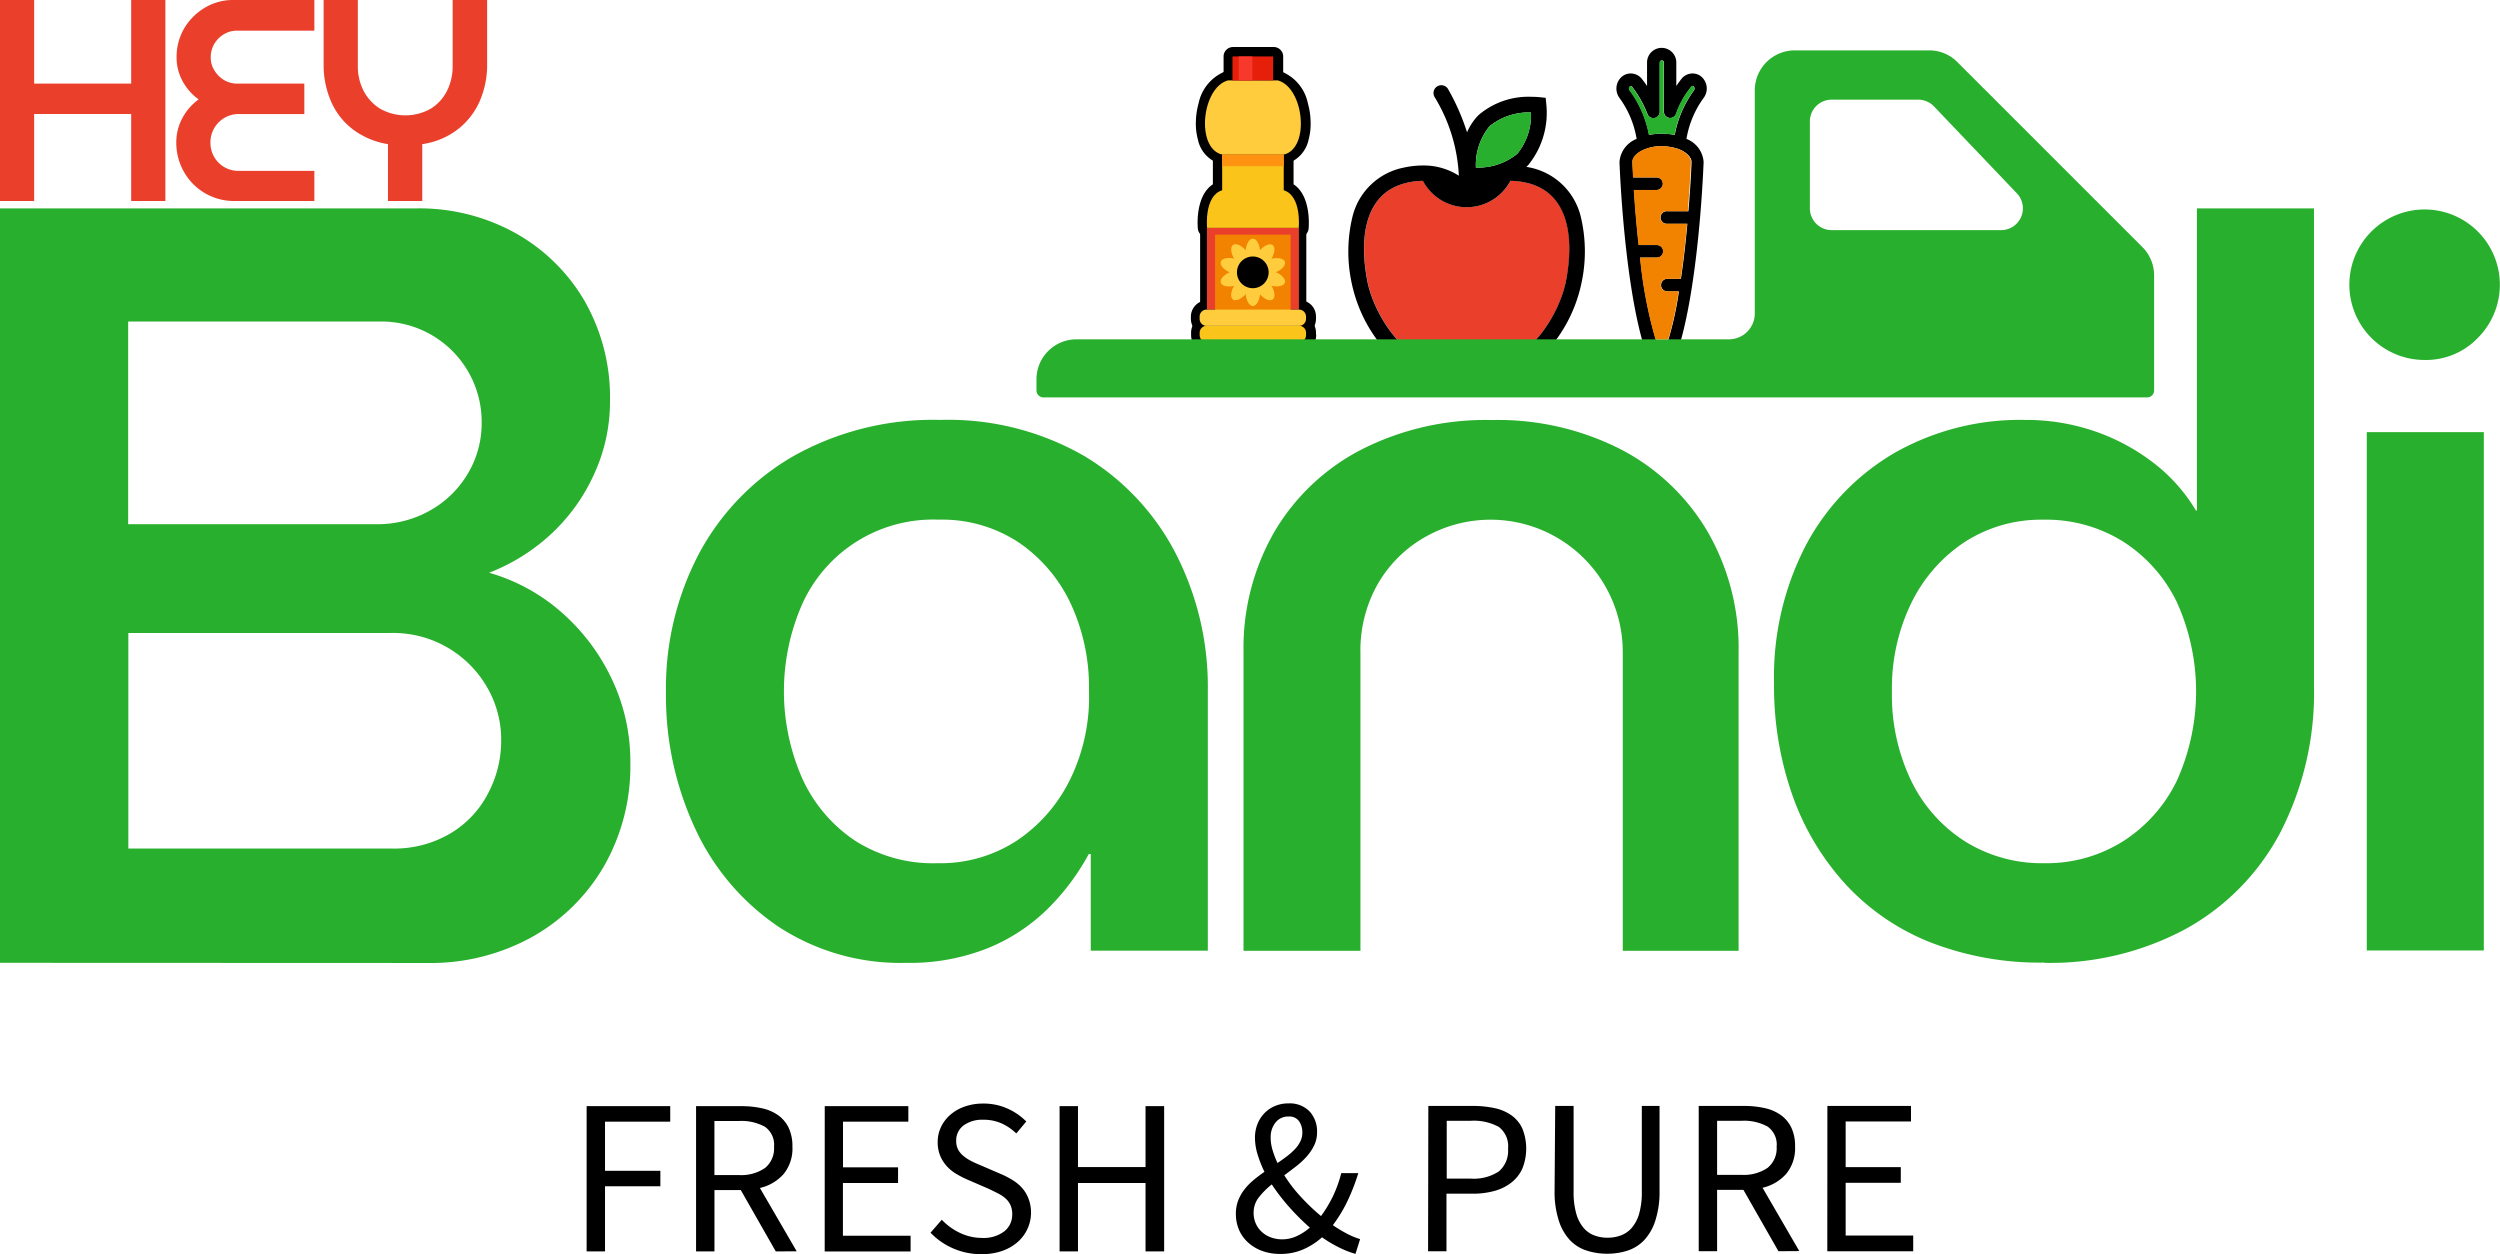 <svg id="HB_Logo" data-name="HB Logo" xmlns="http://www.w3.org/2000/svg" width="59.804" height="30" viewBox="0 0 59.804 30">
  <g id="_1117357728" transform="translate(0)">
    <path id="Path_1" data-name="Path 1" d="M453.66,86.08H456.2v1.871H453.66Z" transform="translate(-424.951 -80.632)"/>
    <path id="Path_2" data-name="Path 2" d="M458.187,59.236V58.38h-1.473v.856c-.437.134-.361.9-.361.9h2.2S458.624,59.37,458.187,59.236Z" transform="translate(-427.469 -54.685)" fill="#ffcc3e"/>
    <path id="Path_3" data-name="Path 3" d="M454.621,55.882v-.63H453.6v.63a.225.225,0,0,1-.171.219c-.146.056-.185.281-.194.454h1.752c-.009-.177-.05-.409-.206-.458A.226.226,0,0,1,454.621,55.882Zm.452-.856v.715c.411.27.368.961.361,1.047a.227.227,0,0,1-.226.219h-2.2a.227.227,0,0,1-.225-.209s-.079-.769.36-1.057v-.715a.226.226,0,0,1,.226-.226h1.473a.226.226,0,0,1,.226.226Z" transform="translate(-424.129 -51.332)"/>
    <path id="Path_4" data-name="Path 4" d="M457.374,30.4h-1.2c-.62.174-.77,1.6-.151,1.77h1.505C458.145,32,457.995,30.574,457.374,30.4Z" transform="translate(-426.791 -28.476)" fill="#ffcc3e"/>
    <path id="Path_5" data-name="Path 5" d="M454.011,27.272h-1.133a.652.652,0,0,0-.307.446,1.345,1.345,0,0,0-.049.327,1.044,1.044,0,0,0,.034.3.363.363,0,0,0,.172.246h1.433a.358.358,0,0,0,.172-.246,1.034,1.034,0,0,0,.034-.3,1.345,1.345,0,0,0-.049-.327A.653.653,0,0,0,454.011,27.272Zm-1.168-.452h1.2a.257.257,0,0,1,.061.009,1.04,1.04,0,0,1,.646.768,1.759,1.759,0,0,1,.065.44,1.488,1.488,0,0,1-.049.43.764.764,0,0,1-.491.561.224.224,0,0,1-.08.015h-1.505a.253.253,0,0,1-.061-.009.758.758,0,0,1-.509-.568,1.468,1.468,0,0,1-.05-.43,1.765,1.765,0,0,1,.065-.44,1.049,1.049,0,0,1,.627-.761A.226.226,0,0,1,452.844,26.82Z" transform="translate(-423.463 -25.123)"/>
    <path id="Path_6" data-name="Path 6" d="M466.08,21.34h.974v.573h-.974Z" transform="translate(-436.585 -19.99)" fill="#ffcc3e"/>
    <path id="Path_7" data-name="Path 7" d="M462.736,17.77h.974a.226.226,0,0,1,.226.226v.573a.226.226,0,0,1-.226.226h-.974a.226.226,0,0,1-.226-.226V18A.226.226,0,0,1,462.736,17.77Zm.747.452h-.521v.122h.521Z" transform="translate(-433.24 -16.645)"/>
    <path id="Path_8" data-name="Path 8" d="M457.289,129.32H455.77v.779a.267.267,0,0,0,.263.272h.142a.451.451,0,0,1,.633-.079.425.425,0,0,1,.079.079h.047a.451.451,0,0,1,.633-.079.47.47,0,0,1,.08.079h.142a.267.267,0,0,0,.263-.272h0v-.778Z" transform="translate(-426.926 -121.136)" fill="#ffcc3e"/>
    <path id="Path_9" data-name="Path 9" d="M456.2,129.534a.167.167,0,0,1-.161.175h-2.224a.168.168,0,0,1-.161-.175v-.039a.168.168,0,0,1,.161-.175h2.224a.167.167,0,0,1,.161.175Z" transform="translate(-424.948 -121.136)" fill="#ffcc3e"/>
    <path id="Path_10" data-name="Path 10" d="M456.2,123.366a.168.168,0,0,1-.161.175h-2.224a.168.168,0,0,1-.161-.175v-.041a.168.168,0,0,1,.161-.175h2.224a.167.167,0,0,1,.161.175Z" transform="translate(-424.948 -115.357)" fill="#ffcc3e"/>
    <path id="Path_11" data-name="Path 11" d="M453.1,119.964a.392.392,0,0,1-.1.255.4.4,0,0,1-.273.127h-2.233a.2.2,0,0,1-.039,0,.394.394,0,0,1-.347-.4v-.061a.389.389,0,0,1,.1-.254.4.4,0,0,1,.272-.127c.74-.013,1.493,0,2.234,0a.264.264,0,0,1,.039,0,.393.393,0,0,1,.242.124h0a.388.388,0,0,1,.1.273Z" transform="translate(-421.615 -111.936)"/>
    <path id="Path_12" data-name="Path 12" d="M456.2,117.234a.169.169,0,0,1-.161.176h-2.224a.169.169,0,0,1-.161-.176v-.039a.168.168,0,0,1,.161-.175h2.224a.167.167,0,0,1,.161.175Z" transform="translate(-424.948 -109.614)" fill="#ffcc3e"/>
    <path id="Path_13" data-name="Path 13" d="M453.095,113.872a.391.391,0,0,1-.1.254h0a.4.4,0,0,1-.273.127h-2.233a.258.258,0,0,1-.038,0,.394.394,0,0,1-.245-.126l-.016-.02a.393.393,0,0,1-.087-.253V113.8a.393.393,0,0,1,.368-.382c.016-.008,2.035,0,2.241,0a.2.2,0,0,1,.039,0,.393.393,0,0,1,.244.124.388.388,0,0,1,.1.272A.369.369,0,0,1,453.095,113.872Z" transform="translate(-421.615 -106.234)"/>
    <path id="Path_14" data-name="Path 14" d="M456.23,86.11h2.2v1.956h-2.2Z" transform="translate(-427.358 -80.661)" fill="#ea3f2b"/>
    <path id="Path_15" data-name="Path 15" d="M458,59.236V58.38h-1.473v.856c-.437.134-.361.9-.361.9h2.193S458.435,59.37,458,59.236Z" transform="translate(-427.291 -54.685)" fill="#fac41a"/>
    <path id="Path_16" data-name="Path 16" d="M457.191,30.4h-1.2c-.619.174-.769,1.6-.151,1.77h1.506C457.962,32,457.811,30.574,457.191,30.4Z" transform="translate(-426.62 -28.476)" fill="#ffcc3e"/>
    <path id="Path_17" data-name="Path 17" d="M461.95,58.37h1.473v.28H461.95Z" transform="translate(-432.716 -54.676)" fill="#ff9210"/>
    <path id="Path_18" data-name="Path 18" d="M465.89,21.34h.973v.573h-.973Z" transform="translate(-436.407 -19.99)" fill="#e51f0a"/>
    <path id="Path_19" data-name="Path 19" d="M468.23,21.34h.328v.573h-.328Z" transform="translate(-438.599 -19.99)" fill="#f7392b"/>
    <path id="Path_20" data-name="Path 20" d="M459.31,88.71h1.806v1.812H459.31Z" transform="translate(-430.243 -83.096)" fill="#f28300"/>
    <path id="Path_21" data-name="Path 21" d="M471.151,90.564c0,.2-.079.355-.175.355s-.176-.158-.176-.355.078-.354.176-.354S471.151,90.366,471.151,90.564Z" transform="translate(-441.006 -84.501)" fill="#ffcc3e"/>
    <path id="Path_22" data-name="Path 22" d="M465.79,92.508c.116.159.145.331.067.39s-.237-.025-.351-.184-.146-.334-.066-.391S465.676,92.35,465.79,92.508Z" transform="translate(-435.944 -86.464)" fill="#ffcc3e"/>
    <path id="Path_23" data-name="Path 23" d="M461.8,97.571c.186.06.313.184.284.277s-.2.117-.392.057-.313-.185-.284-.278S461.612,97.509,461.8,97.571Z" transform="translate(-432.204 -91.365)" fill="#ffcc3e"/>
    <path id="Path_24" data-name="Path 24" d="M461.671,101.984c.186-.061.362-.035.392.058s-.095.217-.284.277-.363.035-.392-.057S461.484,102.044,461.671,101.984Z" transform="translate(-432.184 -95.499)" fill="#ffcc3e"/>
    <path id="Path_25" data-name="Path 25" d="M465.5,104.052c.115-.158.273-.24.351-.184s.048.232-.067.39-.272.242-.351.184S465.385,104.21,465.5,104.052Z" transform="translate(-435.939 -97.278)" fill="#ffcc3e"/>
    <path id="Path_26" data-name="Path 26" d="M470.8,104.785c0-.2.078-.355.176-.355s.176.159.176.355-.079.356-.176.356S470.8,104.981,470.8,104.785Z" transform="translate(-441.006 -97.821)" fill="#ffcc3e"/>
    <path id="Path_27" data-name="Path 27" d="M473.888,104.238c-.115-.159-.145-.332-.066-.39s.237.025.351.184.145.334.067.39S474,104.4,473.888,104.238Z" transform="translate(-443.795 -97.258)" fill="#ffcc3e"/>
    <path id="Path_28" data-name="Path 28" d="M475.233,102.318c-.186-.061-.313-.184-.284-.277s.206-.118.392-.058.314.185.284.277S475.419,102.378,475.233,102.318Z" transform="translate(-444.888 -95.499)" fill="#ffcc3e"/>
    <path id="Path_29" data-name="Path 29" d="M475.345,97.921c-.186.061-.361.035-.392-.056s.095-.217.284-.277.363-.035.392.057S475.531,97.86,475.345,97.921Z" transform="translate(-444.892 -91.381)" fill="#ffcc3e"/>
    <path id="Path_30" data-name="Path 30" d="M474.177,92.715c-.116.159-.273.241-.351.184s-.047-.232.066-.39.273-.241.351-.184S474.293,92.556,474.177,92.715Z" transform="translate(-443.8 -86.464)" fill="#ffcc3e"/>
    <path id="Path_31" data-name="Path 31" d="M468.338,97.3a.379.379,0,1,1-.379-.378A.379.379,0,0,1,468.338,97.3Z" transform="translate(-437.99 -90.786)"/>
    <path id="Path_32" data-name="Path 32" d="M457.051,129.32h-1.521v.779a.268.268,0,0,0,.263.272h.142a.451.451,0,0,1,.633-.079.474.474,0,0,1,.08.079h.047a.464.464,0,0,0,.356-.174.473.473,0,0,0,.356.174h.142a.268.268,0,0,0,.263-.272v-.778Z" transform="translate(-426.702 -121.136)" fill="#ff9210"/>
    <path id="Path_33" data-name="Path 33" d="M456.013,129.534a.168.168,0,0,1-.161.175h-2.224a.168.168,0,0,1-.16-.175v-.039a.168.168,0,0,1,.16-.175h2.224a.168.168,0,0,1,.161.175Z" transform="translate(-424.77 -121.136)" fill="#ffcc3e"/>
    <path id="Path_34" data-name="Path 34" d="M456.013,123.366a.168.168,0,0,1-.161.175h-2.224a.168.168,0,0,1-.16-.175v-.041a.168.168,0,0,1,.16-.175h2.224a.168.168,0,0,1,.161.175Z" transform="translate(-424.77 -115.357)" fill="#fac41a"/>
    <path id="Path_35" data-name="Path 35" d="M456.012,117.234a.169.169,0,0,1-.161.176h-2.224a.168.168,0,0,1-.16-.176v-.039a.168.168,0,0,1,.16-.175h2.224a.168.168,0,0,1,.161.175Z" transform="translate(-424.77 -109.614)" fill="#ffcc3e"/>
    <path id="Path_36" data-name="Path 36" d="M258.221,169.3a3.336,3.336,0,0,0,1.91-.547,3.738,3.738,0,0,0,1.277-1.483,4.484,4.484,0,0,0,.438-2.1,4.737,4.737,0,0,0-.438-2.082,3.63,3.63,0,0,0-1.24-1.459,3.328,3.328,0,0,0-1.921-.547,3.432,3.432,0,0,0-3.26,2.018,5.184,5.184,0,0,0,0,4.172,3.558,3.558,0,0,0,1.253,1.483A3.461,3.461,0,0,0,258.221,169.3Zm-.753,2.384a5.323,5.323,0,0,1-3.065-.875,5.722,5.722,0,0,1-1.982-2.347,7.518,7.518,0,0,1-.694-3.248,6.907,6.907,0,0,1,.79-3.319,5.908,5.908,0,0,1,2.262-2.335,6.822,6.822,0,0,1,3.514-.864,6.517,6.517,0,0,1,3.441.864,5.835,5.835,0,0,1,2.189,2.335,6.974,6.974,0,0,1,.766,3.271v6.226h-2.8v-2.311h-.048a5.594,5.594,0,0,1-.949,1.278,4.422,4.422,0,0,1-1.435.961,5.036,5.036,0,0,1-1.994.364Z" transform="translate(-235.796 -148.651)" fill="#28af2d" fill-rule="evenodd"/>
    <path id="Path_37" data-name="Path 37" d="M470,171.4v-7.15a5.572,5.572,0,0,1,.73-2.858,5.158,5.158,0,0,1,2.068-1.97,6.543,6.543,0,0,1,3.138-.718,6.467,6.467,0,0,1,3.122.718,5.169,5.169,0,0,1,2.054,1.97,5.57,5.57,0,0,1,.731,2.858v7.15h-2.771v-7.126a3.163,3.163,0,0,0-4.706-2.784,3.022,3.022,0,0,0-1.144,1.118,3.209,3.209,0,0,0-.425,1.666V171.4Z" transform="translate(-440.253 -148.656)" fill="#28af2d" fill-rule="evenodd"/>
    <path id="Path_38" data-name="Path 38" d="M677.07,94.453a3.467,3.467,0,0,1-1.9-.52,3.547,3.547,0,0,1-1.288-1.447,4.731,4.731,0,0,1-.463-2.14,4.663,4.663,0,0,1,.463-2.116,3.674,3.674,0,0,1,1.277-1.46,3.365,3.365,0,0,1,1.885-.534,3.475,3.475,0,0,1,1.9.52,3.553,3.553,0,0,1,1.289,1.448,5.188,5.188,0,0,1,0,4.28,3.551,3.551,0,0,1-1.289,1.447A3.43,3.43,0,0,1,677.07,94.453Zm0,2.384a6.843,6.843,0,0,0,3.356-.8,5.64,5.64,0,0,0,2.274-2.3,7.3,7.3,0,0,0,.815-3.539V78.79h-2.8v7.225h-.025a4.017,4.017,0,0,0-1.021-1.144,4.912,4.912,0,0,0-1.41-.754,5.065,5.065,0,0,0-1.656-.268,6.078,6.078,0,0,0-3.123.79,5.587,5.587,0,0,0-2.115,2.2,6.821,6.821,0,0,0-.766,3.307,7.854,7.854,0,0,0,.45,2.712,6.226,6.226,0,0,0,1.289,2.129,5.533,5.533,0,0,0,2.031,1.371,7.244,7.244,0,0,0,2.7.473Z" transform="translate(-628.161 -73.804)" fill="#28af2d" fill-rule="evenodd"/>
    <path id="Path_39" data-name="Path 39" d="M889.966,82.846a1.8,1.8,0,1,1,1.278-.535,1.718,1.718,0,0,1-1.278.535Zm-1.386,1.726h2.8v12.4h-2.8Zm0,12.4v0Z" transform="translate(-831.963 -74.235)" fill="#28af2d" fill-rule="evenodd"/>
    <path id="Path_40" data-name="Path 40" d="M628.606,133.43l-.026.072C628.589,133.477,628.6,133.455,628.606,133.43Z" transform="translate(-588.801 -124.986)" fill="#e78c47" fill-rule="evenodd"/>
    <path id="Path_41" data-name="Path 41" d="M613.111,18.841a.326.326,0,0,0-.254-.1.341.341,0,0,0-.254.137c-.041.053-.08.107-.117.163v-.563a.349.349,0,0,0-.7,0v.563c-.036-.056-.076-.11-.118-.163a.339.339,0,0,0-.254-.137.327.327,0,0,0-.256.1.377.377,0,0,0-.032.484,2.3,2.3,0,0,1,.411.981.641.641,0,0,0-.41.549v.006c.005.156.145,3.845.876,5.131a.149.149,0,0,0,.26,0c.731-1.286.87-4.975.876-5.131v-.006a.64.64,0,0,0-.41-.549,2.3,2.3,0,0,1,.411-.981.374.374,0,0,0-.032-.486h0Zm-.343,3.195h-.5a.15.15,0,1,0-.017.3h.5c-.037.41-.087.865-.154,1.317h-.325a.15.15,0,0,0,0,.3h.277a7.945,7.945,0,0,1-.406,1.622,10.568,10.568,0,0,1-.52-2.43h.392a.15.15,0,0,0,.017-.3h-.443c-.056-.5-.092-.963-.115-1.317h.542a.15.15,0,0,0,0-.3h-.56c-.012-.216-.017-.352-.018-.373,0-.116.123-.237.32-.31a1.031,1.031,0,0,1,.386-.065,1.322,1.322,0,0,1,.387.065c.2.073.318.2.32.31,0,.043-.02.524-.075,1.183Zm-1.392-2.986c.021-.023.047,0,.057.013a2.618,2.618,0,0,1,.364.649.151.151,0,0,0,.2.084.149.149,0,0,0,.094-.138V18.478a.049.049,0,0,1,.1,0v1.178a.148.148,0,0,0,.122.146.152.152,0,0,0,.167-.092,2.074,2.074,0,0,1,.364-.649c.036-.036.051-.02.057-.013a.078.078,0,0,1,.007.1,2.592,2.592,0,0,0-.459,1.063,1.572,1.572,0,0,0-.615,0,2.59,2.59,0,0,0-.457-1.063.078.078,0,0,1,.006-.1Z" transform="translate(-572.386 -16.983)" fill-rule="evenodd"/>
    <path id="Path_42" data-name="Path 42" d="M530.208,73.894l-.1-.034C530.141,73.871,530.173,73.883,530.208,73.894Z" transform="translate(-496.562 -69.186)" fill="#c46451" fill-rule="evenodd"/>
    <path id="Path_43" data-name="Path 43" d="M583.11,68.08l.1.047Z" transform="translate(-546.208 -63.772)" fill="#7db996" fill-rule="evenodd"/>
    <path id="Path_44" data-name="Path 44" d="M583.674,68.83l-.073.027Z" transform="translate(-546.667 -64.474)" fill="#7db996" fill-rule="evenodd"/>
    <path id="Path_45" data-name="Path 45" d="M581.26,67.29l.1.04C581.325,67.316,581.3,67.3,581.26,67.29Z" transform="translate(-544.475 -63.032)" fill="#7db996" fill-rule="evenodd"/>
    <line id="Line_1" data-name="Line 1" x2="0.097" y2="0.037" transform="translate(36.668 4.213)" fill="none"/>
    <line id="Line_2" data-name="Line 2" x1="0.026" y1="0.006" transform="translate(33.894 4.436)" fill="none"/>
    <line id="Line_3" data-name="Line 3" x1="0.013" y1="0.004" transform="translate(33.814 4.416)" fill="none"/>
    <line id="Line_4" data-name="Line 4" x1="0.022" y1="0.006" transform="translate(33.741 4.394)" fill="none"/>
    <line id="Line_5" data-name="Line 5" x1="0.018" y1="0.006" transform="translate(33.682 4.374)" fill="none"/>
    <line id="Line_6" data-name="Line 6" x1="0.025" y1="0.004" transform="translate(34.053 4.468)" fill="none"/>
    <path id="Path_46" data-name="Path 46" d="M577.85,66.04c.032.011.062.021.1.034C577.912,66.061,577.881,66.051,577.85,66.04Z" transform="translate(-541.281 -61.861)" fill="#7db996" fill-rule="evenodd"/>
    <line id="Line_7" data-name="Line 7" x1="0.029" y1="0.006" transform="translate(33.968 4.452)" fill="none"/>
    <path id="Path_47" data-name="Path 47" d="M573.1,64.69l.081.02A.73.73,0,0,0,573.1,64.69Z" transform="translate(-536.832 -60.596)" fill="#7db996" fill-rule="evenodd"/>
    <line id="Line_8" data-name="Line 8" x2="0.047" y2="0.004" transform="translate(35.753 4.01)" fill="none"/>
    <line id="Line_9" data-name="Line 9" x2="0.05" y2="0.005" transform="translate(35.807 4.015)" fill="none"/>
    <line id="Line_10" data-name="Line 10" x1="0.04" y1="0.003" transform="translate(35.706 4.007)" fill="none"/>
    <line id="Line_11" data-name="Line 11" x2="0.034" transform="translate(35.671 4.006)" fill="none"/>
    <path id="Path_48" data-name="Path 48" d="M566.72,63.55a.486.486,0,0,1,.058.007A.472.472,0,0,0,566.72,63.55Z" transform="translate(-530.856 -59.528)" fill="#7db996" fill-rule="evenodd"/>
    <line id="Line_12" data-name="Line 12" y1="0.021" x2="0.068" transform="translate(36.847 4.389)" fill="none"/>
    <line id="Line_13" data-name="Line 13" x2="0.066" y2="0.011" transform="translate(36.01 4.042)" fill="none"/>
    <path id="Path_49" data-name="Path 49" d="M574.46,65.03l.088.025Z" transform="translate(-538.106 -60.915)" fill="#7db996" fill-rule="evenodd"/>
    <line id="Line_14" data-name="Line 14" x2="0.077" y2="0.016" transform="translate(36.175 4.072)" fill="none"/>
    <path id="Path_50" data-name="Path 50" d="M517.347,72.661a.956.956,0,0,1,1.446,0c.8,0,1.5-1.125,1.652-1.9.2-1,.091-2.125-.949-2.357a1.732,1.732,0,0,0-.379-.045,1.183,1.183,0,0,1-2.093,0,1.732,1.732,0,0,0-.379.045c-1.04.232-1.145,1.356-.949,2.357C515.847,71.536,516.546,72.661,517.347,72.661Z" transform="translate(-482.984 -64.034)" fill="#ea3f2b" fill-rule="evenodd"/>
    <path id="Path_51" data-name="Path 51" d="M515.246,35.319a1.578,1.578,0,0,0-1.215-1.147l-.079-.016c.016-.014.032-.028.047-.044a1.982,1.982,0,0,0,.43-1.455l-.015-.151-.152-.016c-.007,0-.075-.008-.182-.008a1.835,1.835,0,0,0-1.273.438,1.345,1.345,0,0,0-.274.411,5.376,5.376,0,0,0-.452-1.031.187.187,0,0,0-.326.184,3.967,3.967,0,0,1,.582,1.885,1.549,1.549,0,0,0-.86-.244h0a2.106,2.106,0,0,0-.461.051A1.576,1.576,0,0,0,509.8,35.32a3.551,3.551,0,0,0-.02,1.647,3.5,3.5,0,0,0,.654,1.4,2.445,2.445,0,0,0,.586.554,1.416,1.416,0,0,0,.779.249,1.273,1.273,0,0,1,1.446,0,1.416,1.416,0,0,0,.779-.249,2.427,2.427,0,0,0,.586-.555,3.49,3.49,0,0,0,.654-1.4A3.564,3.564,0,0,0,515.246,35.319Zm-4.148-.782a1.727,1.727,0,0,1,.379-.045,1.183,1.183,0,0,0,2.093,0,1.728,1.728,0,0,1,.379.045c1.04.232,1.145,1.356.949,2.357-.152.774-.851,1.9-1.652,1.9a.956.956,0,0,0-1.446,0c-.8,0-1.5-1.125-1.652-1.9C509.953,35.893,510.059,34.77,511.1,34.537Zm2.964-1.681a1.465,1.465,0,0,1-.328.99,1.487,1.487,0,0,1-.99.328,1.469,1.469,0,0,1,.329-.99A1.486,1.486,0,0,1,514.063,32.857Z" transform="translate(-477.439 -30.166)" fill-rule="evenodd"/>
    <path id="Path_52" data-name="Path 52" d="M558.89,43.5a1.464,1.464,0,0,0,.328-.99,1.486,1.486,0,0,0-.989.328,1.469,1.469,0,0,0-.329.99A1.487,1.487,0,0,0,558.89,43.5Z" transform="translate(-522.594 -39.82)" fill="#28af2d" fill-rule="evenodd"/>
    <path id="Path_53" data-name="Path 53" d="M570.17,64.07l.074.015C570.22,64.079,570.195,64.074,570.17,64.07Z" transform="translate(-534.087 -60.015)" fill="#7db996" fill-rule="evenodd"/>
    <line id="Line_15" data-name="Line 15" x2="0.063" y2="0.009" transform="translate(35.934 4.031)" fill="none"/>
    <line id="Line_16" data-name="Line 16" x2="0.089" y2="0.027" transform="translate(36.464 4.146)" fill="none"/>
    <path id="Path_54" data-name="Path 54" d="M418.247,23.728,413.818,19.3a.945.945,0,0,0-.675-.279h-3.214a.958.958,0,0,0-.956.955v5.339a.618.618,0,0,1-.618.618H392.746a.957.957,0,0,0-.956.956v.266a.168.168,0,0,0,.168.168h26.4a.168.168,0,0,0,.168-.168h0V24.4A.959.959,0,0,0,418.247,23.728Zm-4.988-3.368a.524.524,0,0,0-.375-.16h-2.071a.521.521,0,0,0-.522.52V22.8a.522.522,0,0,0,.522.521h4.06a.521.521,0,0,0,.374-.876Z" transform="translate(-366.996 -17.816)" fill="#28af2d" fill-rule="evenodd"/>
    <path id="Path_55" data-name="Path 55" d="M3.068,86.323H9a2.556,2.556,0,0,0,1.3-.335,2.419,2.419,0,0,0,.9-.89,2.341,2.341,0,0,0,.322-1.2,2.4,2.4,0,0,0-2.369-2.424H3.066l0,4.847ZM0,96.815V78.768H9.951a4.746,4.746,0,0,1,2.385.594,4.4,4.4,0,0,1,1.65,1.624,4.647,4.647,0,0,1,.606,2.4,4.137,4.137,0,0,1-.374,1.726A4.453,4.453,0,0,1,13.2,86.542a4.646,4.646,0,0,1-1.5.942,4.485,4.485,0,0,1,1.74.953,4.886,4.886,0,0,1,1.2,1.6,4.588,4.588,0,0,1,.439,1.987A4.823,4.823,0,0,1,14.45,94.5a4.56,4.56,0,0,1-1.728,1.7,5.017,5.017,0,0,1-2.514.619L0,96.815Zm3.068-2.733H9.384a2.642,2.642,0,0,0,1.366-.348,2.381,2.381,0,0,0,.916-.954,2.682,2.682,0,0,0,.323-1.278,2.5,2.5,0,0,0-.336-1.277,2.592,2.592,0,0,0-2.318-1.3H3.07v5.157l0,0Z" transform="translate(0 -73.783)" fill="#28af2d" fill-rule="evenodd"/>
    <path id="Path_56" data-name="Path 56" d="M9.281,4.808V3.448a1.9,1.9,0,0,1-.821-.339,1.672,1.672,0,0,1-.532-.663,2.176,2.176,0,0,1-.186-.921V0h.818v1.58a1.268,1.268,0,0,0,.137.591,1.1,1.1,0,0,0,.392.427,1.227,1.227,0,0,0,1.218,0,1.057,1.057,0,0,0,.387-.427,1.292,1.292,0,0,0,.134-.591V0h.825V1.525a2.166,2.166,0,0,1-.189.921,1.732,1.732,0,0,1-.536.665,1.8,1.8,0,0,1-.827.337V4.808ZM0,4.808V0H.817V2H3.138V0h.818V4.808H3.138V2.727H.817V4.808H0Zm5.612,0a1.37,1.37,0,0,1-1.213-.7,1.407,1.407,0,0,1-.182-.7,1.223,1.223,0,0,1,.14-.573,1.308,1.308,0,0,1,.395-.457,1.293,1.293,0,0,1-.391-.45,1.177,1.177,0,0,1-.137-.552A1.36,1.36,0,0,1,4.406.679,1.4,1.4,0,0,1,4.9.185,1.3,1.3,0,0,1,5.584,0H7.52V.733H5.673a.6.6,0,0,0-.316.086.653.653,0,0,0-.23.23.628.628,0,0,0-.086.33.574.574,0,0,0,.09.309.68.68,0,0,0,.233.23A.62.62,0,0,0,5.687,2H7.28v.728H5.728a.676.676,0,0,0-.694.658v.029a.677.677,0,0,0,.085.332.663.663,0,0,0,.594.34H7.52v.721Z" transform="translate(0)" fill="#ea3f2b" fill-rule="evenodd"/>
    <path id="Path_57" data-name="Path 57" d="M221.75,417.193h2v.371H222.19v1.176h1.324v.37H222.19v1.557h-.44Zm3.057,1.648h.583a1.007,1.007,0,0,0,.625-.167.6.6,0,0,0,.218-.506.525.525,0,0,0-.218-.482,1.171,1.171,0,0,0-.625-.138h-.583Zm1.468,1.827-.837-1.467h-.63v1.467h-.44v-3.475h1.086a2.243,2.243,0,0,1,.49.051,1.044,1.044,0,0,1,.387.166.79.79,0,0,1,.252.3,1.033,1.033,0,0,1,.09.455.959.959,0,0,1-.211.652,1.077,1.077,0,0,1-.567.333l.88,1.515Zm1.171-3.475h2v.371h-1.563v1.092H229.2v.376h-1.319v1.261H229.5v.376h-2.055Zm2.8,2.717a1.446,1.446,0,0,0,.437.316,1.213,1.213,0,0,0,.522.119.82.82,0,0,0,.535-.156.506.506,0,0,0,.191-.411.518.518,0,0,0-.045-.225.5.5,0,0,0-.122-.159.905.905,0,0,0-.183-.119c-.07-.035-.146-.073-.228-.111l-.5-.217a2.376,2.376,0,0,1-.249-.127,1.013,1.013,0,0,1-.228-.18.858.858,0,0,1-.164-.251.836.836,0,0,1-.064-.337.821.821,0,0,1,.082-.365.886.886,0,0,1,.228-.294,1.049,1.049,0,0,1,.344-.193,1.317,1.317,0,0,1,.437-.069,1.384,1.384,0,0,1,.577.119,1.46,1.46,0,0,1,.451.31l-.239.286a1.239,1.239,0,0,0-.353-.241,1.048,1.048,0,0,0-.437-.087.756.756,0,0,0-.469.135.444.444,0,0,0-.178.373.424.424,0,0,0,.051.215.536.536,0,0,0,.135.154,1.114,1.114,0,0,0,.185.117q.1.05.207.093l.492.212a2.07,2.07,0,0,1,.281.146,1.018,1.018,0,0,1,.228.19.837.837,0,0,1,.151.254.939.939,0,0,1-.262,1.038,1.125,1.125,0,0,1-.371.212,1.488,1.488,0,0,1-.492.077,1.671,1.671,0,0,1-1.219-.514Zm2.818-2.717h.44v1.457h1.616v-1.457h.445v3.475h-.445v-1.637h-1.616v1.637h-.44Zm4.641,2.548a.638.638,0,0,0,.053.262.6.6,0,0,0,.146.2.632.632,0,0,0,.217.13.772.772,0,0,0,.268.046.828.828,0,0,0,.344-.075,1.316,1.316,0,0,0,.318-.206,5.552,5.552,0,0,1-.49-.487,4.781,4.781,0,0,1-.421-.546,1.838,1.838,0,0,0-.31.31A.581.581,0,0,0,237.706,419.742Zm.408-1.8a1.043,1.043,0,0,0,.045.3,2.184,2.184,0,0,0,.119.312c.078-.053.153-.106.225-.161a1.49,1.49,0,0,0,.191-.17.728.728,0,0,0,.13-.185.476.476,0,0,0,.048-.215.465.465,0,0,0-.077-.267.281.281,0,0,0-.251-.114.381.381,0,0,0-.313.143A.549.549,0,0,0,238.114,417.946Zm2.029,2.786a2.331,2.331,0,0,1-.387-.151,3.051,3.051,0,0,1-.413-.246,1.674,1.674,0,0,1-.448.289,1.349,1.349,0,0,1-.553.109,1.242,1.242,0,0,1-.432-.072,1.016,1.016,0,0,1-.334-.2.873.873,0,0,1-.217-.3.97.97,0,0,1-.077-.39.879.879,0,0,1,.056-.318,1.036,1.036,0,0,1,.151-.265,1.449,1.449,0,0,1,.22-.225c.083-.069.169-.133.257-.194a2.771,2.771,0,0,1-.166-.421,1.362,1.362,0,0,1-.061-.395.88.88,0,0,1,.058-.323.8.8,0,0,1,.165-.26.753.753,0,0,1,.254-.175.823.823,0,0,1,.328-.063.659.659,0,0,1,.5.191.7.7,0,0,1,.18.5.717.717,0,0,1-.069.313,1.172,1.172,0,0,1-.18.268,1.919,1.919,0,0,1-.251.233c-.094.072-.189.144-.284.215a3.49,3.49,0,0,0,.4.519,4.9,4.9,0,0,0,.479.456,3.084,3.084,0,0,0,.284-.471,2.978,2.978,0,0,0,.2-.556h.408a4.922,4.922,0,0,1-.254.657,3.4,3.4,0,0,1-.355.588,3.334,3.334,0,0,0,.344.207,1.811,1.811,0,0,0,.308.127Zm1.743-3.539h1.064a2.409,2.409,0,0,1,.525.053,1.092,1.092,0,0,1,.4.172.8.8,0,0,1,.26.315,1.29,1.29,0,0,1,0,.959.887.887,0,0,1-.263.334,1.144,1.144,0,0,1-.405.2,1.921,1.921,0,0,1-.522.066h-.625v1.377h-.44Zm1.012,1.738a1.091,1.091,0,0,0,.675-.172.648.648,0,0,0,.22-.543.578.578,0,0,0-.222-.522,1.247,1.247,0,0,0-.673-.146h-.572v1.383Zm2.023-1.738h.44v2.05a1.871,1.871,0,0,0,.063.524.918.918,0,0,0,.173.339.62.62,0,0,0,.257.183.891.891,0,0,0,.318.056.906.906,0,0,0,.323-.056.645.645,0,0,0,.26-.183.9.9,0,0,0,.175-.339,1.847,1.847,0,0,0,.063-.524v-2.05h.424v2.04a2.236,2.236,0,0,1-.1.7,1.231,1.231,0,0,1-.262.464.956.956,0,0,1-.395.254,1.549,1.549,0,0,1-.492.077,1.577,1.577,0,0,1-.5-.077.951.951,0,0,1-.4-.254,1.23,1.23,0,0,1-.262-.464,2.237,2.237,0,0,1-.1-.7Zm3.873,1.648h.582a1.009,1.009,0,0,0,.625-.167.6.6,0,0,0,.217-.506.525.525,0,0,0-.217-.482,1.174,1.174,0,0,0-.625-.138h-.582Zm1.467,1.827-.837-1.467h-.63v1.467h-.44v-3.475h1.086a2.243,2.243,0,0,1,.49.051,1.048,1.048,0,0,1,.387.166.8.8,0,0,1,.252.3,1.033,1.033,0,0,1,.09.455.96.96,0,0,1-.212.652,1.076,1.076,0,0,1-.566.333l.879,1.515Zm1.171-3.475h2v.371h-1.563v1.092h1.319v.376h-1.319v1.261h1.616v.376h-2.055Z" transform="translate(-207.717 -390.732)"/>
  </g>
  <path id="Path_58" data-name="Path 58" d="M616.285,24.641a1.572,1.572,0,0,1,.615,0,2.592,2.592,0,0,1,.459-1.063.078.078,0,0,0-.007-.1c-.007-.006-.021-.023-.058.013a2.076,2.076,0,0,0-.364.649.152.152,0,0,1-.167.092.148.148,0,0,1-.122-.146V22.909a.049.049,0,0,0-.1,0v1.178a.149.149,0,0,1-.094.138.151.151,0,0,1-.2-.084,2.622,2.622,0,0,0-.365-.649c-.009-.013-.035-.035-.055-.013a.078.078,0,0,0-.006.1A2.589,2.589,0,0,1,616.285,24.641Z" transform="translate(-576.842 -21.413)" fill="#28af2d" fill-rule="evenodd"/>
  <path id="Path_59" data-name="Path 59" d="M617.687,55.236a1.03,1.03,0,0,0-.386.065c-.2.073-.32.194-.32.31,0,.022.006.158.018.373h.559a.15.15,0,0,1,0,.3h-.542c.023.354.059.818.115,1.317h.443a.15.15,0,0,1-.017.3h-.392a10.572,10.572,0,0,0,.371,1.955h.306a7.943,7.943,0,0,0,.249-1.147h-.277a.15.15,0,0,1,0-.3h.325c.067-.452.117-.907.154-1.317h-.5a.15.15,0,1,1,.017-.3h.5c.054-.659.075-1.14.075-1.183,0-.115-.123-.237-.32-.31A1.322,1.322,0,0,0,617.687,55.236Z" transform="translate(-577.935 -51.74)" fill="#f28300" fill-rule="evenodd"/>
</svg>
